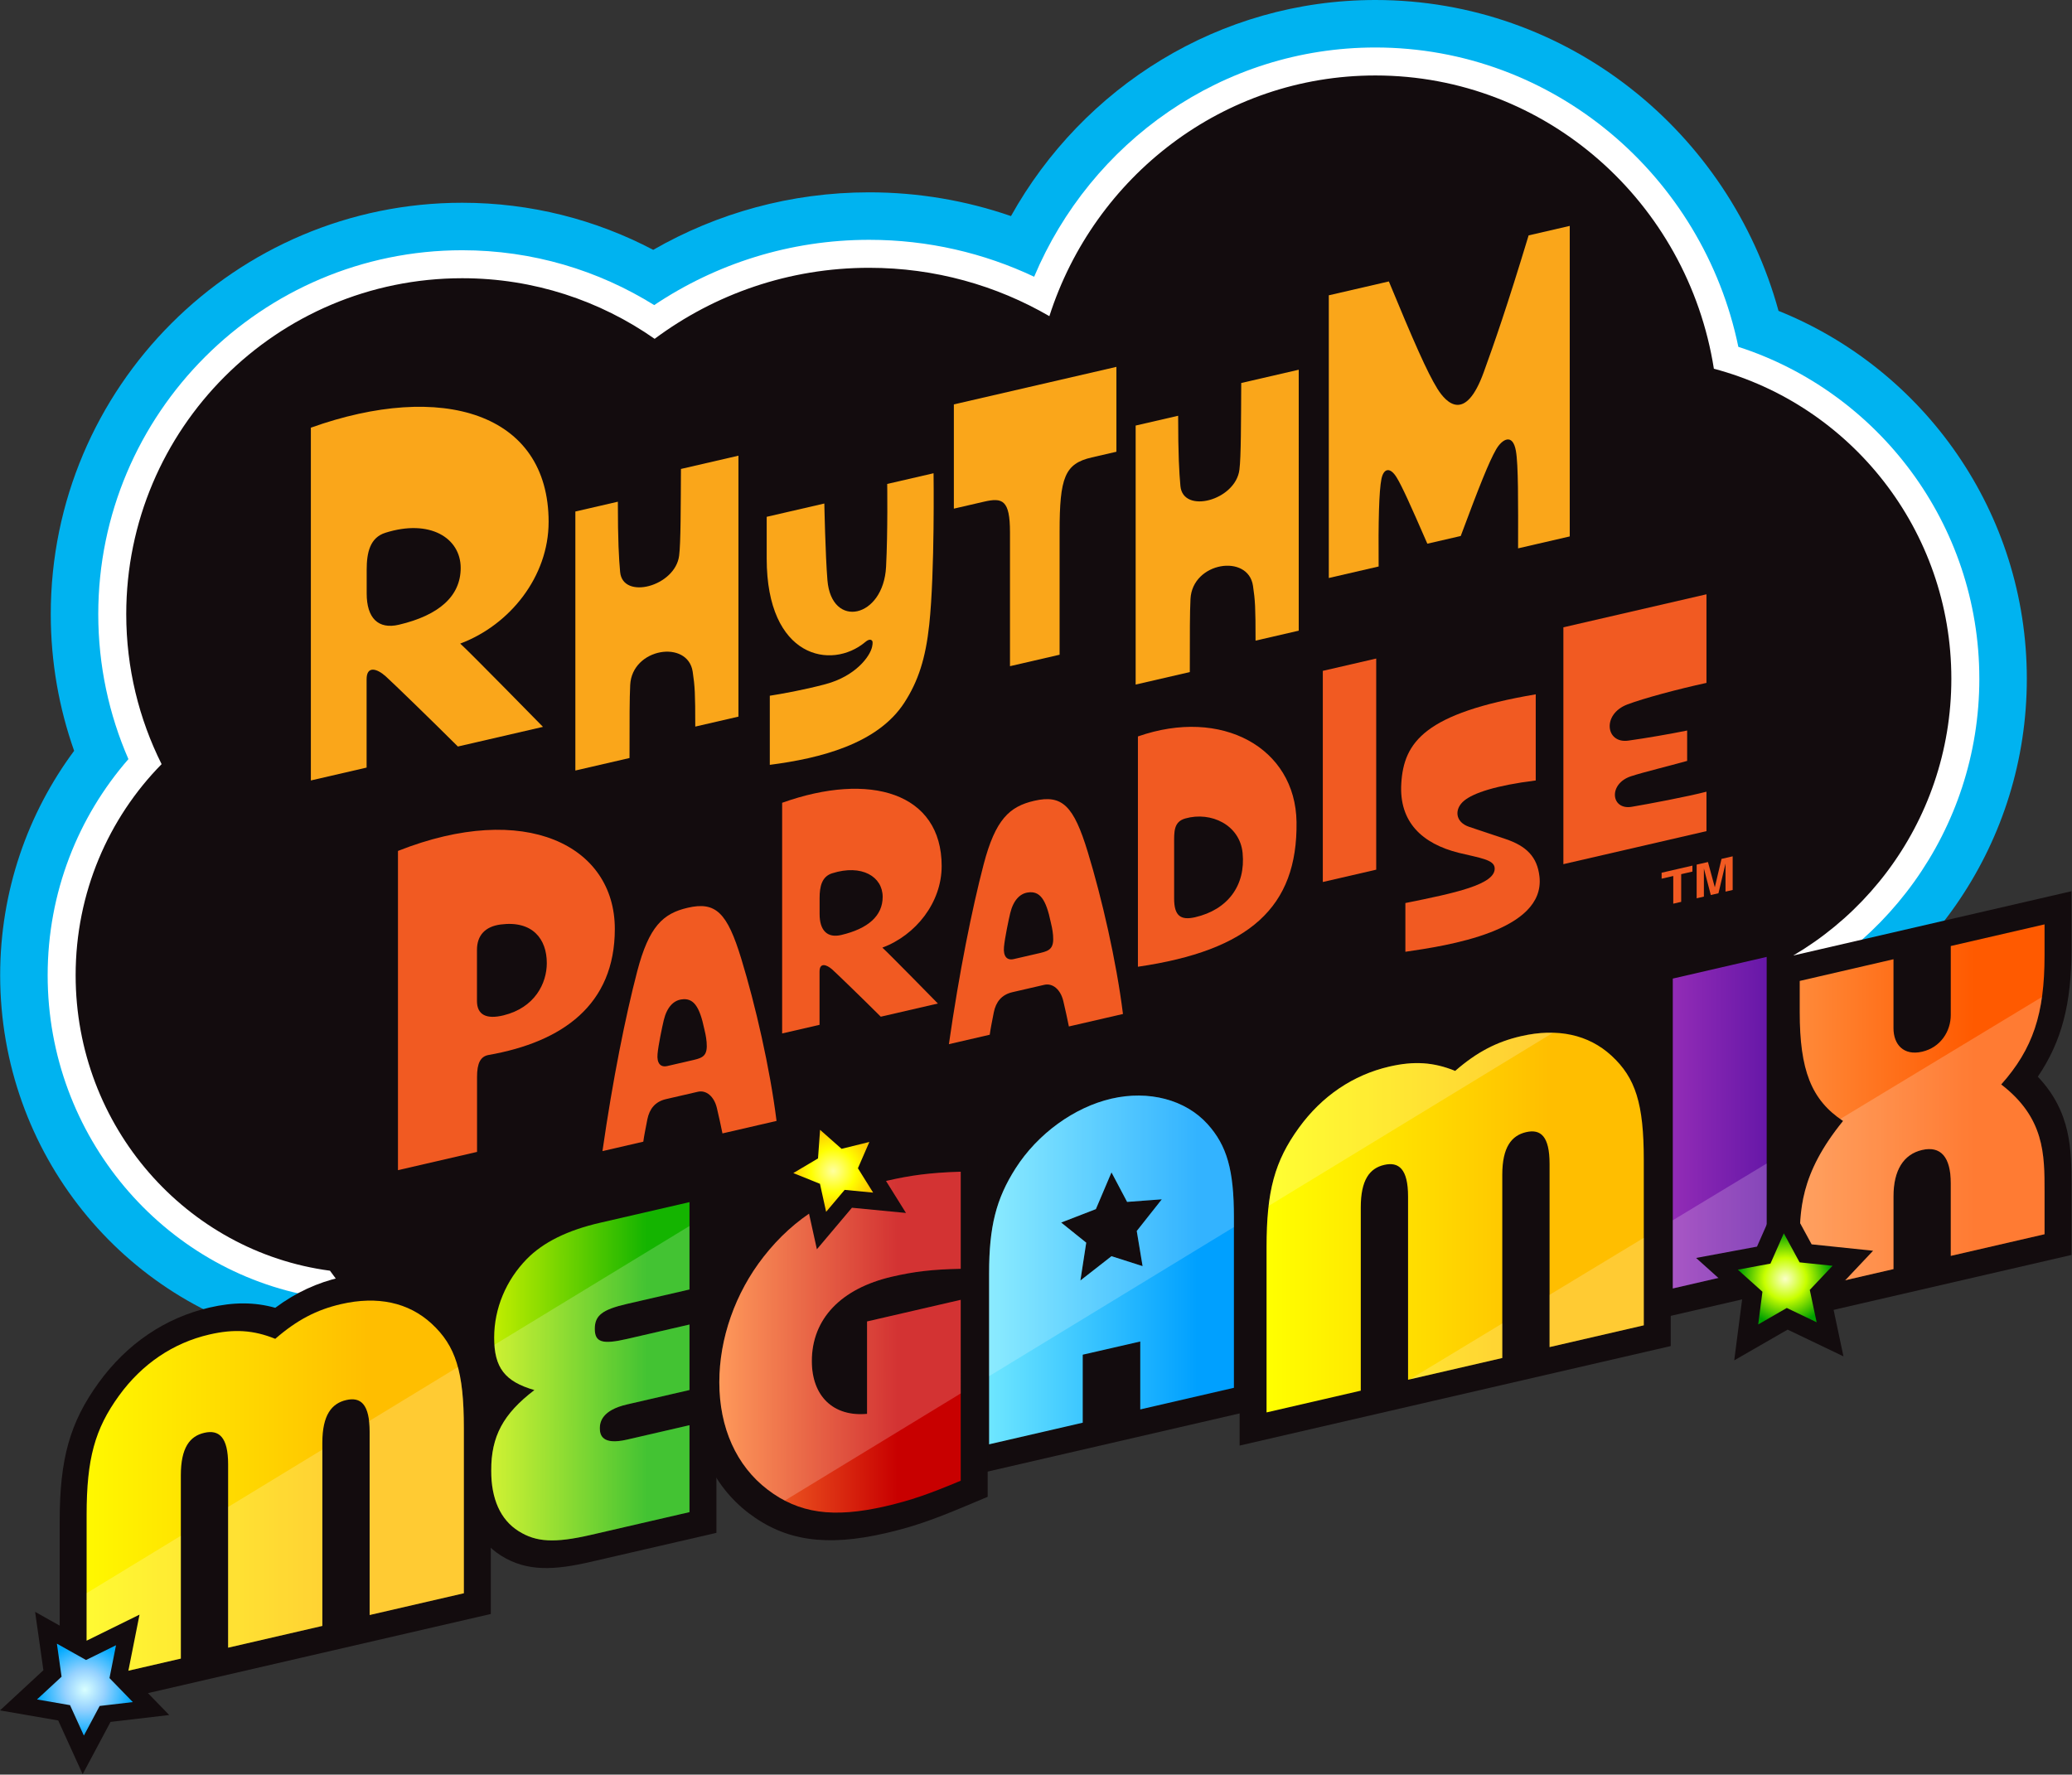 <?xml version="1.0" encoding="UTF-8" standalone="no"?>
<!-- Generator: Adobe Illustrator 25.0.0, SVG Export Plug-In . SVG Version: 6.00 Build 0)  -->

<svg
   version="1.1"
   id="Layer_1"
   x="0px"
   y="0px"
   viewBox="0 0 666.667 571.084"
   xml:space="preserve"
   sodipodi:docname="Rhythm Paradise Megamix Logo but with 2006 Colors.svg"
   width="666.667"
   height="571.084"
   inkscape:version="1.2.2 (b0a8486541, 2022-12-01)"
   xmlns:inkscape="http://www.inkscape.org/namespaces/inkscape"
   xmlns:sodipodi="http://sodipodi.sourceforge.net/DTD/sodipodi-0.dtd"
   xmlns:xlink="http://www.w3.org/1999/xlink"
   xmlns="http://www.w3.org/2000/svg"
   xmlns:svg="http://www.w3.org/2000/svg"><rect x="0" y="0" width="666.667" height="571.084" fill="#333333" stroke="none"/><defs
   id="defs159238" /><sodipodi:namedview
   id="namedview159236"
   pagecolor="#505050"
   bordercolor="#eeeeee"
   borderopacity="1"
   inkscape:showpageshadow="0"
   inkscape:pageopacity="0"
   inkscape:pagecheckerboard="0"
   inkscape:deskcolor="#505050"
   showgrid="false"
   inkscape:zoom="2.8297044"
   inkscape:cx="250.02612"
   inkscape:cy="214.15664"
   inkscape:window-width="2560"
   inkscape:window-height="1414"
   inkscape:window-x="0"
   inkscape:window-y="0"
   inkscape:window-maximized="1"
   inkscape:current-layer="Layer_1" />
<style
   type="text/css"
   id="style159020">
	.st0{fill:#00B3F0;}
	.st1{fill:#FFFFFF;}
	.st2{fill:#130C0E;}
	.st3{fill:url(#SVGID_1_);}
	.st4{opacity:0.2;}
	.st5{clip-path:url(#SVGID_3_);}
	.st6{fill:url(#SVGID_4_);}
	.st7{clip-path:url(#SVGID_6_);}
	.st8{fill:url(#SVGID_7_);}
	.st9{clip-path:url(#SVGID_9_);}
	.st10{fill:url(#SVGID_10_);}
	.st11{clip-path:url(#SVGID_12_);}
	.st12{fill:url(#SVGID_13_);}
	.st13{clip-path:url(#SVGID_15_);}
	.st14{fill:url(#SVGID_16_);}
	.st15{clip-path:url(#SVGID_18_);}
	.st16{fill:url(#SVGID_19_);}
	.st17{clip-path:url(#SVGID_21_);}
	.st18{fill:url(#SVGID_22_);}
	.st19{fill:url(#SVGID_23_);}
	.st20{fill:url(#SVGID_24_);}
	.st21{fill:#F15A22;}
	.st22{fill:#FAA61A;}
</style>
<g
   id="Cloud_00000114768624113608430360000003944469187294408854_"
   transform="matrix(1.333,0,0,1.333,0,5.3333336e-5)">
	<path
   id="Light_Blue_00000037655821738680947440000003491307703928593553_"
   class="st0"
   d="m 489.222,163.849 c 0,-40.209 -24.848,-74.696 -59.934,-88.802 C 417.442,31.818 378.306,-4e-5 331.978,-4e-5 c -37.679,0 -70.6,21.049 -87.954,52.164 -10.732,-3.711 -22.245,-5.733 -34.223,-5.733 -18.96,0 -36.762,5.054 -52.133,13.884 -13.785,-7.254 -29.468,-11.368 -46.097,-11.368 -54.764,0 -99.318,44.554 -99.318,99.318 0,11.561 1.992,22.663 5.64,32.991 C 6.69,196.35 0.038,215.115 0.038,235.429 c 0,43.041 29.848,79.13 69.628,88.057 18.044,21.137 46.142,34.75 77.649,34.75 21.313,0 41.066,-6.231 57.203,-16.804 12.125,5.121 25.571,7.974 39.718,7.974 23.757,0 45.537,-8.048 62.396,-21.374 7.135,1.509 14.528,2.308 22.105,2.308 49.155,0 90.647,-33.408 102.982,-78.708 33.797,-14.697 57.503,-48.511 57.503,-87.784 z" />
	<path
   id="White_00000052803058043877680690000001581581863743186322_"
   class="st1"
   d="m 477.758,163.849 c 0,-37.435 -24.464,-69.226 -58.168,-80.117 -8.52,-41.221 -44.565,-72.268 -87.612,-72.268 -36.921,0 -68.69,22.837 -82.362,55.344 -12.088,-5.712 -25.584,-8.913 -39.815,-8.913 -19.185,0 -37.036,5.811 -51.896,15.76 C 144.445,65.266 128.566,60.411 111.572,60.411 c -48.443,0 -87.854,39.411 -87.854,87.854 0,12.432 2.601,24.266 7.279,34.995 -12.116,13.9 -19.494,32.17 -19.494,52.169 0,38.92 27.903,71.313 64.413,77.596 15.747,20.385 41.878,33.747 71.4,33.747 21.32,0 40.871,-6.972 56.022,-18.521 12.151,6.173 26.089,9.691 40.899,9.691 23.1,0 44.071,-8.559 59.448,-22.415 7.987,2.179 16.385,3.35 25.053,3.35 45.831,0 84.203,-32.536 93.239,-75.723 32.467,-11.594 55.783,-42.758 55.783,-79.305 z" />
	<path
   id="Black_00000080929325797463199730000003803036481634641570_"
   class="st2"
   d="m 471.003,163.849 c 0,-35.904 -24.329,-66.089 -57.319,-74.831 -6.327,-40.133 -40.492,-70.798 -81.706,-70.798 -36.744,0 -67.877,24.379 -78.686,58.106 -12.788,-7.423 -27.643,-11.675 -43.491,-11.675 -19.41,0 -37.331,6.376 -51.788,17.147 -13.157,-9.21 -29.162,-14.631 -46.441,-14.631 -44.79,0 -81.099,36.309 -81.099,81.099 0,13.016 3.084,25.307 8.534,36.208 -12.816,13.028 -20.749,31.047 -20.749,50.957 0,36.563 26.754,66.735 61.388,71.333 14.264,19.99 39.23,33.254 67.669,33.254 21.437,0 40.896,-7.545 55.295,-19.815 12.071,6.952 26.333,10.984 41.625,10.984 22.801,0 43.323,-8.942 57.674,-23.21 8.463,2.689 17.475,4.145 26.828,4.145 43.98,0 80.462,-32.084 87.331,-74.121 31.77,-9.537 54.935,-39.118 54.935,-74.15 z" />
</g>
<g
   id="Megamix_00000075130730769802197730000018333170690423745675_"
   transform="matrix(1.333,0,0,1.333,0,5.3333336e-5)">
	<g
   id="X_00000094595919581924973820000004253708572781299135_">
		<path
   class="st2"
   d="m 500,215.153 -72.098,16.66 v 87.793 L 500,302.96 v -16.835 c 0,-8.344 -9.8e-4,-17.657 -8.131,-26.198 C 497.651,251.445 500,242.24 500,229.185 Z"
   id="path159026" />
		
			<linearGradient
   id="SVGID_1_"
   gradientUnits="userSpaceOnUse"
   x1="444.595"
   y1="4618.628"
   x2="503.708"
   y2="4618.44"
   gradientTransform="matrix(1,0.003,-0.004,1,5.965,-4352.666)">
			<stop
   offset="0"
   style="stop-color:#FF8C3C"
   id="stop159028" />
			<stop
   offset="0.75"
   style="stop-color:#FF5A00"
   id="stop159030" />
		</linearGradient>
		<path
   class="st3"
   d="m 434.404,311.602 -3e-5,-10.329 c -0.028,-8.97 -0.015,-17.764 10.461,-30.658 -7.673,-5.076 -10.461,-12.264 -10.461,-26.286 v -7.518 l 22.633,-5.237 3e-5,16.659 c 0,3.874 2.411,6.701 6.913,5.662 4.502,-1.039 6.913,-4.979 6.913,-8.854 l 0.003,-16.66 22.633,-5.225 v 7.53 c 0,14.021 -2.788,22.497 -10.461,31.116 10.462,8.046 10.461,16.851 10.461,25.828 v 10.329 l -22.633,5.225 3e-5,-17.576 c 0,-6.268 -2.413,-9.035 -6.915,-7.995 -4.502,1.039 -6.913,4.92 -6.913,11.188 l 3e-5,17.576 z"
   id="path159033"
   style="fill:url(#SVGID_1_)" />
		<g
   class="st4"
   id="g159045">
			<defs
   id="defs159036">
				<path
   id="SVGID_2_"
   class="st4"
   d="m 434.404,311.602 -3e-5,-10.329 c -0.028,-8.97 -0.015,-17.764 10.461,-30.658 -7.673,-5.076 -10.461,-12.264 -10.461,-26.286 v -7.518 l 22.633,-5.237 3e-5,16.659 c 0,3.874 2.411,6.701 6.913,5.662 4.502,-1.039 6.913,-4.979 6.913,-8.854 l 0.003,-16.66 22.633,-5.225 v 7.53 c 0,14.021 -2.788,22.497 -10.461,31.116 10.462,8.046 10.461,16.851 10.461,25.828 v 10.329 l -22.633,5.225 3e-5,-17.576 c 0,-6.268 -2.413,-9.035 -6.915,-7.995 -4.502,1.039 -6.913,4.92 -6.913,11.188 l 3e-5,17.576 z" />
			</defs>
			<clipPath
   id="SVGID_3_">
				<use
   xlink:href="#SVGID_2_"
   style="overflow:visible"
   id="use159038" />
			</clipPath>
			<g
   class="st5"
   clip-path="url(#SVGID_3_)"
   id="g159043">
				<polygon
   class="st1"
   points="578.29,261.359 78.898,563.474 50.055,508.583 549.474,206.441 "
   id="polygon159041" />
			</g>
		</g>
	</g>
	<g
   id="I_00000015344619319723039470000014752042093031125165_">
		<polygon
   class="st2"
   points="432.929,223.006 397.265,231.24 397.265,319.051 432.929,310.817 "
   id="polygon159048" />
		
			<linearGradient
   id="SVGID_4_"
   gradientUnits="userSpaceOnUse"
   x1="1411.5"
   y1="4222.555"
   x2="1450.673"
   y2="4213.83"
   gradientTransform="matrix(0.952,0.003,-0.21,1.049,-65.635,-4159.496)">
			<stop
   offset="0"
   style="stop-color:#AA37BE"
   id="stop159050" />
			<stop
   offset="1"
   style="stop-color:#5F14A5"
   id="stop159052" />
		</linearGradient>
		<path
   class="st6"
   d="m 403.767,236.241 22.661,-5.232 v 74.808 l -22.661,5.232 z"
   id="path159055"
   style="fill:url(#SVGID_4_)" />
		<g
   class="st4"
   id="g159067">
			<defs
   id="defs159058">
				<path
   id="SVGID_5_"
   class="st4"
   d="m 403.767,236.241 22.661,-5.232 v 74.808 l -22.661,5.232 z" />
			</defs>
			<clipPath
   id="SVGID_6_">
				<use
   xlink:href="#SVGID_5_"
   style="overflow:visible"
   id="use159060" />
			</clipPath>
			<g
   class="st7"
   clip-path="url(#SVGID_6_)"
   id="g159065">
				<polygon
   class="st1"
   points="578.29,261.359 78.898,563.474 50.055,508.583 549.474,206.441 "
   id="polygon159063" />
			</g>
		</g>
	</g>
	<g
   id="M_00000059286847030812955930000007206450352868679103_">
		<path
   class="st2"
   d="m 393.864,249.443 c -6.809,-6.257 -16.056,-8.261 -26.738,-5.795 -5.833,1.347 -10.869,3.675 -15.885,7.392 -5.015,-1.401 -10.052,-1.404 -15.884,-0.058 -10.683,2.466 -19.928,8.74 -26.739,18.141 -6.945,9.589 -9.407,18.339 -9.407,33.438 v 46.418 L 403.271,324.955 V 278.538 c -1e-5,-15.1 -2.462,-22.713 -9.408,-29.094 z"
   id="path159070" />
		
			<linearGradient
   id="SVGID_7_"
   gradientUnits="userSpaceOnUse"
   x1="305.717"
   y1="313.844"
   x2="396.915"
   y2="313.844"
   gradientTransform="matrix(1,-0.231,0,1,0,59.383)">
			<stop
   offset="0"
   style="stop-color:#FFFF00"
   id="stop159072" />
			<stop
   offset="0.75"
   style="stop-color:#FFBE00"
   id="stop159074" />
		</linearGradient>
		<path
   class="st8"
   d="m 388.958,254.842 c -5.556,-5.105 -13.053,-6.719 -21.833,-4.693 -5.896,1.361 -10.64,3.826 -15.885,8.382 -5.244,-2.134 -9.961,-2.415 -15.885,-1.047 -8.754,2.021 -16.277,7.104 -21.833,14.773 -5.843,8.067 -7.811,15.257 -7.811,28.803 v 39.916 l 22.743,-5.251 v -44.238 c 0,-6.667 2.149,-9.456 5.658,-10.266 3.51,-0.81 5.755,0.965 5.755,7.631 v 44.238 l 22.743,-5.251 v -44.238 c 0,-6.667 2.245,-9.478 5.755,-10.288 3.51,-0.81 5.658,0.987 5.658,7.653 v 44.238 l 22.743,-5.251 v -39.916 c -10e-6,-13.547 -1.968,-19.828 -7.811,-25.197 z"
   id="path159077"
   style="fill:url(#SVGID_7_)" />
		<g
   class="st4"
   id="g159091">
			<defs
   id="defs159080">
				<path
   id="SVGID_8_"
   class="st4"
   d="m 388.958,254.842 c -5.556,-5.105 -13.053,-6.719 -21.833,-4.693 -5.896,1.361 -10.64,3.826 -15.885,8.382 -5.244,-2.134 -9.961,-2.415 -15.885,-1.047 -8.754,2.021 -16.277,7.104 -21.833,14.773 -5.843,8.067 -7.811,15.257 -7.811,28.803 v 39.916 l 22.743,-5.251 v -44.238 c 0,-6.667 2.149,-9.456 5.658,-10.266 3.51,-0.81 5.755,0.965 5.755,7.631 v 44.238 l 22.743,-5.251 v -44.238 c 0,-6.667 2.245,-9.478 5.755,-10.288 3.51,-0.81 5.658,0.987 5.658,7.653 v 44.238 l 22.743,-5.251 v -39.916 c -10e-6,-13.547 -1.968,-19.828 -7.811,-25.197 z" />
			</defs>
			<clipPath
   id="SVGID_9_">
				<use
   xlink:href="#SVGID_8_"
   style="overflow:visible"
   id="use159082" />
			</clipPath>
			<g
   class="st9"
   clip-path="url(#SVGID_9_)"
   id="g159089">
				<polygon
   class="st1"
   points="494.066,176.706 -4.784,480.556 -34.869,418.579 463.98,114.729 "
   id="polygon159085" />
				<polygon
   class="st1"
   points="578.29,261.359 78.898,563.474 50.055,508.583 549.474,206.441 "
   id="polygon159087" />
			</g>
		</g>
	</g>
	<g
   id="A_00000101073405062590794400000004878909772744677024_">
		<path
   class="st2"
   d="m 296.687,266.286 c -6.499,-7.207 -17.382,-10.104 -28.401,-7.56 -11.006,2.541 -21.881,10.46 -28.381,20.668 -5.589,8.776 -7.668,16.786 -7.668,29.555 v 47.728 l 72.098,-16.645 v -47.728 c 1e-5,-12.785 -2.073,-19.837 -7.648,-26.018 z"
   id="path159094" />
		
			<linearGradient
   id="SVGID_10_"
   gradientUnits="userSpaceOnUse"
   x1="238.738"
   y1="306.096"
   x2="297.832"
   y2="306.096"
   gradientTransform="matrix(1,-0.231,0,1,0,59.383)">
			<stop
   offset="0"
   style="stop-color:#6EE6FF"
   id="stop159096" />
			<stop
   offset="0.85"
   style="stop-color:#00A0FF"
   id="stop159098" />
		</linearGradient>
		<path
   class="st10"
   d="m 291.476,271.377 c -5.346,-5.928 -14.22,-8.221 -23.191,-6.15 -8.97,2.071 -17.831,8.468 -23.171,16.854 -4.681,7.35 -6.376,14.021 -6.376,25.368 v 41.226 l 22.606,-5.219 v -16.417 l 13.883,-3.185 v 16.397 l 22.606,-5.219 v -41.226 c 2e-5,-11.346 -1.684,-17.247 -6.356,-22.428 z m -15.685,34.282 -7.506,-2.4 -7.506,5.866 1.407,-9.131 -6.046,-4.856 8.375,-3.243 3.769,-8.867 3.769,7.126 8.375,-0.624 -6.046,7.648 z"
   id="path159101"
   style="fill:url(#SVGID_10_)" />
		<g
   class="st4"
   id="g159113">
			<defs
   id="defs159104">
				<path
   id="SVGID_11_"
   class="st4"
   d="m 291.476,271.377 c -5.346,-5.928 -14.22,-8.221 -23.191,-6.15 -8.97,2.071 -17.831,8.468 -23.171,16.854 -4.681,7.35 -6.376,14.021 -6.376,25.368 v 41.226 l 22.606,-5.219 v -16.417 l 13.883,-3.185 v 16.397 l 22.606,-5.219 v -41.226 c 2e-5,-11.346 -1.684,-17.247 -6.356,-22.428 z m -15.685,34.282 -7.506,-2.4 -7.506,5.866 1.407,-9.131 -6.046,-4.856 8.375,-3.243 3.769,-8.867 3.769,7.126 8.375,-0.624 -6.046,7.648 z" />
			</defs>
			<clipPath
   id="SVGID_12_">
				<use
   xlink:href="#SVGID_11_"
   style="overflow:visible"
   id="use159106" />
			</clipPath>
			<g
   class="st11"
   clip-path="url(#SVGID_12_)"
   id="g159111">
				<polygon
   class="st1"
   points="494.066,176.706 -4.784,480.556 -34.869,418.579 463.98,114.729 "
   id="polygon159109" />
			</g>
		</g>
	</g>
	<g
   id="G_00000026163856180819754160000000282307281469869728_">
		<path
   class="st2"
   d="m 233.172,276.196 c -7.464,0.227 -12.628,0.862 -19.054,2.346 -14.574,3.365 -25.874,10.396 -34.544,21.495 -7.912,10.129 -12.449,22.942 -12.449,35.154 0,12.724 4.818,23.407 13.567,30.082 8.807,6.72 18.696,8.171 33.068,4.854 6.285,-1.451 10.985,-3.043 19.342,-6.553 l 5.294,-2.223 v -85.313 z"
   id="path159116" />
		
			<linearGradient
   id="SVGID_13_"
   gradientUnits="userSpaceOnUse"
   x1="1194.137"
   y1="4277.828"
   x2="1252.538"
   y2="4264.82"
   gradientTransform="matrix(0.952,0.003,-0.21,1.049,-65.635,-4159.496)">
			<stop
   offset="0"
   style="stop-color:#FF8232"
   id="stop159118" />
			<stop
   offset="0.75"
   style="stop-color:#C80000"
   id="stop159120" />
		</linearGradient>
		<path
   class="st12"
   d="m 231.893,357.464 c -7.563,3.177 -12.052,4.757 -18.134,6.161 -12.705,2.933 -20.948,1.73 -28.485,-4.021 -7.506,-5.728 -11.648,-14.899 -11.648,-25.914 0,-10.544 3.815,-21.499 10.654,-30.254 7.458,-9.548 16.943,-15.415 29.837,-18.392 5.657,-1.306 10.406,-1.954 17.775,-2.178 v 23.44 c -6.928,0.14 -11.251,0.669 -16.561,1.895 -12.365,2.855 -19.376,10.221 -19.376,20.376 0,8.535 5.244,13.495 13.331,12.748 v -22.308 l 22.605,-5.219 z"
   id="path159123"
   style="fill:url(#SVGID_13_)" />
		<g
   class="st4"
   id="g159135">
			<defs
   id="defs159126">
				<path
   id="SVGID_14_"
   class="st4"
   d="m 231.893,357.464 c -7.563,3.177 -12.052,4.757 -18.134,6.161 -12.705,2.933 -20.948,1.73 -28.485,-4.021 -7.506,-5.728 -11.648,-14.899 -11.648,-25.914 0,-10.544 3.815,-21.499 10.654,-30.254 7.458,-9.548 16.943,-15.415 29.837,-18.392 5.657,-1.306 10.406,-1.954 17.775,-2.178 v 23.44 c -6.928,0.14 -11.251,0.669 -16.561,1.895 -12.365,2.855 -19.376,10.221 -19.376,20.376 0,8.535 5.244,13.495 13.331,12.748 v -22.308 l 22.605,-5.219 z" />
			</defs>
			<clipPath
   id="SVGID_15_">
				<use
   xlink:href="#SVGID_14_"
   style="overflow:visible"
   id="use159128" />
			</clipPath>
			<g
   class="st13"
   clip-path="url(#SVGID_15_)"
   id="g159133">
				<polygon
   class="st1"
   points="494.066,176.706 -4.784,480.556 -34.869,418.579 463.98,114.729 "
   id="polygon159131" />
			</g>
		</g>
	</g>
	<g
   id="E_00000099631791829120606860000007234698202397282727_">
		<path
   class="st2"
   d="m 144.967,288.661 c -9.516,2.146 -16.657,5.806 -21.858,11.124 -6.566,6.715 -10.332,15.692 -10.332,24.631 0,6.252 1.651,10.665 5.319,13.728 -4.127,5.339 -6.036,11.27 -6.036,18.373 0,8.804 3.075,15.386 8.892,19.037 6.299,3.953 12.976,3.497 21.706,1.482 l 30.267,-6.988 v -87.841 z"
   id="path159138" />
		
			<linearGradient
   id="SVGID_16_"
   gradientUnits="userSpaceOnUse"
   x1="1137.375"
   y1="4282.802"
   x2="1185.394"
   y2="4272.106"
   gradientTransform="matrix(0.952,0.003,-0.21,1.049,-65.635,-4159.496)">
			<stop
   offset="0"
   style="stop-color:#C8F000"
   id="stop159140" />
			<stop
   offset="0.8"
   style="stop-color:#14B400"
   id="stop159142" />
		</linearGradient>
		<path
   class="st14"
   d="m 142.658,370.534 c -8.86,2.045 -13.257,1.753 -17.472,-0.892 -4.399,-2.761 -6.624,-7.781 -6.624,-14.627 0,-8.28 2.871,-13.664 10.433,-19.435 -7.149,-2.068 -9.716,-5.407 -9.716,-12.666 0,-7.066 2.885,-13.87 7.866,-18.965 3.931,-4.02 9.798,-6.959 17.803,-8.783 l 21.474,-4.958 v 21.087 l -15.07,3.479 c -5.962,1.376 -7.784,2.772 -7.784,6.029 0,3.257 1.822,3.811 7.784,2.435 l 15.07,-3.479 -2e-5,15.809 -15.07,3.479 c -5.962,1.376 -6.569,4.173 -6.569,5.746 0,1.684 0.607,4.125 6.569,2.748 l 15.07,-3.479 v 20.983 z"
   id="path159145"
   style="fill:url(#SVGID_16_)" />
		<g
   class="st4"
   id="g159157">
			<defs
   id="defs159148">
				<path
   id="SVGID_17_"
   class="st4"
   d="m 142.658,370.534 c -8.86,2.045 -13.257,1.753 -17.472,-0.892 -4.399,-2.761 -6.624,-7.781 -6.624,-14.627 0,-8.28 2.871,-13.664 10.433,-19.435 -7.149,-2.068 -9.716,-5.407 -9.716,-12.666 0,-7.066 2.885,-13.87 7.866,-18.965 3.931,-4.02 9.798,-6.959 17.803,-8.783 l 21.474,-4.958 v 21.087 l -15.07,3.479 c -5.962,1.376 -7.784,2.772 -7.784,6.029 0,3.257 1.822,3.811 7.784,2.435 l 15.07,-3.479 -2e-5,15.809 -15.07,3.479 c -5.962,1.376 -6.569,4.173 -6.569,5.746 0,1.684 0.607,4.125 6.569,2.748 l 15.07,-3.479 v 20.983 z" />
			</defs>
			<clipPath
   id="SVGID_18_">
				<use
   xlink:href="#SVGID_17_"
   style="overflow:visible"
   id="use159150" />
			</clipPath>
			<g
   class="st15"
   clip-path="url(#SVGID_18_)"
   id="g159155">
				<polygon
   class="st1"
   points="494.066,176.706 -4.784,480.556 -34.869,418.579 463.98,114.729 "
   id="polygon159153" />
			</g>
		</g>
	</g>
	<g
   id="M_00000047021299359639959340000005369444231042954939_">
		<path
   class="st2"
   d="m 109.059,314.123 c -6.81,-6.257 -16.056,-8.261 -26.738,-5.795 -5.834,1.347 -10.87,3.675 -15.884,7.392 -5.015,-1.402 -10.052,-1.404 -15.885,-0.057 -10.683,2.466 -19.928,8.74 -26.738,18.141 -6.946,9.588 -9.407,18.338 -9.407,33.438 v 46.417 l 104.06,-24.024 v -46.417 c -10e-6,-15.1 -2.462,-22.713 -9.407,-29.094 z"
   id="path159160" />
		
			<linearGradient
   id="SVGID_19_"
   gradientUnits="userSpaceOnUse"
   x1="12.604"
   y1="312.771"
   x2="114.192"
   y2="312.771"
   gradientTransform="matrix(1,-0.231,0,1,0,59.383)">
			<stop
   offset="0"
   style="stop-color:#FFFF00"
   id="stop159162" />
			<stop
   offset="0.75"
   style="stop-color:#FFBE00"
   id="stop159164" />
		</linearGradient>
		<path
   class="st16"
   d="m 104.154,319.522 c -5.556,-5.105 -13.053,-6.719 -21.833,-4.693 -5.896,1.361 -10.64,3.826 -15.885,8.382 -5.244,-2.134 -9.961,-2.415 -15.885,-1.047 -8.754,2.021 -16.277,7.104 -21.833,14.774 -5.843,8.067 -7.811,15.256 -7.811,28.803 v 39.916 l 22.743,-5.251 v -44.238 c 0,-6.667 2.149,-9.456 5.658,-10.266 3.51,-0.81 5.755,0.964 5.755,7.631 v 44.238 l 22.743,-5.251 V 348.281 c 0,-6.667 2.245,-9.478 5.755,-10.288 3.51,-0.81 5.658,0.987 5.658,7.653 v 44.238 l 22.743,-5.251 v -39.916 c 0,-13.547 -1.968,-19.828 -7.811,-25.197 z"
   id="path159167"
   style="fill:url(#SVGID_19_)" />
		<g
   class="st4"
   id="g159179">
			<defs
   id="defs159170">
				<path
   id="SVGID_20_"
   class="st4"
   d="m 104.154,319.522 c -5.556,-5.105 -13.053,-6.719 -21.833,-4.693 -5.896,1.361 -10.64,3.826 -15.885,8.382 -5.244,-2.134 -9.961,-2.415 -15.885,-1.047 -8.754,2.021 -16.277,7.104 -21.833,14.774 -5.843,8.067 -7.811,15.256 -7.811,28.803 v 39.916 l 22.743,-5.251 v -44.238 c 0,-6.667 2.149,-9.456 5.658,-10.266 3.51,-0.81 5.755,0.964 5.755,7.631 v 44.238 l 22.743,-5.251 V 348.281 c 0,-6.667 2.245,-9.478 5.755,-10.288 3.51,-0.81 5.658,0.987 5.658,7.653 v 44.238 l 22.743,-5.251 v -39.916 c 0,-13.547 -1.968,-19.828 -7.811,-25.197 z" />
			</defs>
			<clipPath
   id="SVGID_21_">
				<use
   xlink:href="#SVGID_20_"
   style="overflow:visible"
   id="use159172" />
			</clipPath>
			<g
   class="st17"
   clip-path="url(#SVGID_21_)"
   id="g159177">
				<polygon
   class="st1"
   points="494.066,176.706 -4.784,480.556 -34.869,418.579 463.98,114.729 "
   id="polygon159175" />
			</g>
		</g>
	</g>
	<g
   id="_x2605__00000054258617414068435600000016198309596798531233_">
		<polygon
   class="st2"
   points="424.093,300.95 409.393,303.684 420.507,313.66 418.597,328.408 431.483,320.985 444.962,327.441 441.862,312.812 452.111,301.945 437.279,300.399 430.136,287.256 "
   id="polygon159182" />
		
			<radialGradient
   id="SVGID_22_"
   cx="439.452"
   cy="309.971"
   r="11.574"
   gradientTransform="matrix(0.969,0,0,0.969,5.08,8.383)"
   gradientUnits="userSpaceOnUse">
			<stop
   offset="0"
   style="stop-color:#FAFFC8"
   id="stop159184" />
			<stop
   offset="0.45"
   style="stop-color:#C8FF00"
   id="stop159186" />
			<stop
   offset="1"
   style="stop-color:#00A000"
   id="stop159188" />
		</radialGradient>
		<polygon
   class="st18"
   points="427.338,305.052 419.472,306.515 425.406,311.842 424.385,319.736 431.285,315.761 438.489,319.211 436.833,311.4 442.326,305.576 434.376,304.748 430.567,297.738 "
   id="polygon159191"
   style="fill:url(#SVGID_22_)" />
	</g>
	<g
   id="_x2605__00000160885025381714243320000014437629920202125446_">
		<polygon
   class="st2"
   points="194.427,264.148 193.486,277.209 182.203,283.896 194.354,288.799 197.175,301.592 205.636,291.564 218.679,292.821 211.728,281.687 216.95,269.679 204.242,272.817 "
   id="polygon159194" />
		
			<radialGradient
   id="SVGID_23_"
   cx="202.314"
   cy="283.076"
   r="10.079"
   gradientTransform="matrix(0.969,0,0,0.969,5.08,8.383)"
   gradientUnits="userSpaceOnUse">
			<stop
   offset="0"
   style="stop-color:#FFFFA0"
   id="stop159196" />
			<stop
   offset="0.55"
   style="stop-color:#FFFF00"
   id="stop159198" />
			<stop
   offset="1"
   style="stop-color:#FFC800"
   id="stop159200" />
		</radialGradient>
		<polygon
   class="st19"
   points="197.943,272.758 197.446,279.659 191.484,283.192 197.916,285.786 199.406,292.549 203.877,287.249 210.75,287.912 207.079,282.033 209.839,275.684 203.132,277.34 "
   id="polygon159203"
   style="fill:url(#SVGID_23_)" />
	</g>
	<g
   id="_x2605__00000063597221033573741370000005453273305692084410_">
		<polygon
   class="st2"
   points="8.475,389.12 10.475,403.216 0,412.911 14.053,415.342 19.953,428.313 26.68,415.689 40.846,414.027 30.897,403.786 33.676,389.792 20.895,396.086 "
   id="polygon159206" />
		
			<radialGradient
   id="SVGID_24_"
   cx="15.908"
   cy="412.303"
   r="11.696"
   gradientTransform="matrix(0.969,0,0,0.969,5.08,8.383)"
   gradientUnits="userSpaceOnUse">
			<stop
   offset="0"
   style="stop-color:#D9FFFF"
   id="stop159208" />
			<stop
   offset="0.42"
   style="stop-color:#96D2FF"
   id="stop159210" />
			<stop
   offset="1"
   style="stop-color:#00AAFF"
   id="stop159212" />
		</radialGradient>
		<polygon
   class="st20"
   points="13.732,396.799 14.863,404.776 8.929,410.268 16.906,411.649 20.245,418.99 24.055,411.842 32.059,410.903 26.428,405.107 28.001,397.185 20.77,400.746 "
   id="polygon159215"
   style="fill:url(#SVGID_24_)" />
	</g>
</g>
<g
   id="Rhythm_Paradise_x2122__1_"
   transform="matrix(1.333,0,0,1.333,0,5.3333336e-5)">
	<path
   id="_x2122__2_"
   class="st21"
   d="m 403.881,218.161 v -6.684 l -2.81,0.649 v -1.441 l 7.433,-1.716 v 1.441 l -2.709,0.625 v 6.684 z m 12.613,-2.912 v -6.787 l -1.706,7.181 -1.848,0.427 -1.666,-6.403 v 6.787 l -1.747,0.403 v -8.125 l 2.729,-0.63 1.646,6.065 0.02,-0.005 1.605,-6.815 2.694,-0.622 v 8.125 z" />
	<path
   id="E_1_"
   class="st21"
   d="m 392.826,170.053 c 3.931,-1.481 12.158,-3.693 19.069,-5.192 v -21.393 l -34.537,7.973 v 57.178 l 34.537,-7.973 v -9.525 c -4.534,1.188 -13.932,2.956 -18.045,3.651 -5.009,0.841 -5.723,-5.54 -0.183,-7.368 3.181,-1.042 9.013,-2.432 13.566,-3.711 v -7.335 c -4.15,0.841 -9.763,1.813 -14.188,2.435 -5.485,0.786 -6.436,-6.399 -0.219,-8.739 z" />
	<path
   id="S_2_"
   class="st21"
   d="m 360.764,209.452 c -0.202,-1.9 -3.489,-2.33 -8.607,-3.557 -8.949,-2.223 -14.489,-7.495 -13.923,-16.757 0.602,-9.997 5.664,-16.97 32.451,-21.519 v 20.797 c -9.666,1.209 -15.003,3.017 -17.266,4.869 -2.414,1.959 -2.273,5.167 1.211,6.331 1.514,0.506 5.989,2 8.694,2.907 5.19,1.73 7.73,4.383 8.259,9.078 1.495,13.246 -22.479,16.72 -32.363,18.171 v -11.769 c 11.841,-2.386 22.001,-4.477 21.544,-8.551 z" />
	<polygon
   id="I_1_"
   class="st21"
   points="332.181,209.95 319.292,212.926 319.292,161.953 332.181,158.978 " />
	<path
   id="D_2_"
   class="st21"
   d="m 274.663,177.786 v 55.598 c 26.876,-3.931 38.577,-14.315 38.284,-34.957 -0.256,-17.899 -18.027,-27.735 -38.284,-20.641 z m 13.822,43.641 c -3.547,0.821 -5.082,-0.366 -5.082,-4.516 v -13.091 c 0,-3.017 -0.156,-5.426 2.706,-6.234 6.216,-1.755 13.164,1.572 13.822,8.337 0.768,7.862 -3.606,13.694 -11.445,15.504 z" />
	<path
   id="A_4_"
   class="st21"
   d="m 262.553,205.665 c -3.401,-11.153 -6.153,-13.905 -12.926,-12.341 -5.971,1.378 -9.365,4.487 -12.213,15.394 -2.797,10.714 -5.89,26.025 -8.376,43.357 l 9.857,-2.276 c 0.183,-1.371 0.512,-2.98 0.987,-5.43 0.512,-2.468 1.847,-4.233 4.498,-4.845 l 7.679,-1.773 c 2.053,-0.474 3.931,1.151 4.589,3.894 0.439,1.828 1.006,4.422 1.353,6.158 l 13.054,-3.014 c -1.591,-12.78 -5.119,-28.046 -8.501,-39.125 z m -11.372,24.371 -6.49,1.498 c -1.631,0.377 -2.56,-0.639 -2.358,-2.906 0.183,-2.121 1.134,-6.618 1.499,-8.154 0.768,-3.181 2.377,-4.735 4.223,-5.01 2.98,-0.475 4.424,1.7 5.576,7.185 0.11,0.512 0.421,1.627 0.548,3.126 0.256,3.053 -0.693,3.728 -2.998,4.26 z" />
	<path
   id="R_3_"
   class="st21"
   d="m 227.293,209.074 c 5e-5,-17.7 -17.32,-22.84 -38.504,-15.272 v 55.686 l 9.028,-2.084 5e-5,-12.853 c 0,-2.183 1.607,-1.803 3.091,-0.478 1.043,0.932 7.311,7.004 11.69,11.371 l 13.782,-3.182 c 0,0 -12.016,-12.274 -13.402,-13.488 8.071,-3.017 14.315,-10.881 14.315,-19.7 z m -24.25,16.645 c -3.349,0.785 -5.213,-1.079 -5.213,-5.066 v -3.852 c -1.7e-4,-2.778 0.54,-5.189 3.018,-5.974 7.194,-2.279 12.205,0.822 12.205,5.692 -1e-5,4.551 -3.484,7.666 -10.009,9.2 z" />
	<path
   id="A_3_"
   class="st21"
   d="m 178.934,231.483 c -3.401,-11.153 -6.153,-13.905 -12.926,-12.341 -5.971,1.378 -9.365,4.487 -12.213,15.394 -2.797,10.714 -5.89,26.025 -8.376,43.357 l 9.857,-2.276 c 0.183,-1.371 0.512,-2.98 0.987,-5.43 0.512,-2.468 1.847,-4.233 4.498,-4.845 l 7.679,-1.773 c 2.053,-0.474 3.931,1.151 4.589,3.894 0.439,1.828 1.006,4.422 1.353,6.158 l 13.054,-3.014 c -1.591,-12.78 -5.119,-28.046 -8.501,-39.125 z m -11.372,24.371 -6.49,1.498 c -1.631,0.377 -2.56,-0.639 -2.358,-2.906 0.183,-2.121 1.134,-6.618 1.499,-8.154 0.768,-3.181 2.377,-4.735 4.223,-5.01 2.98,-0.475 4.424,1.7 5.576,7.185 0.11,0.512 0.421,1.627 0.548,3.126 0.256,3.053 -0.693,3.728 -2.998,4.26 z" />
	<path
   id="P_2_"
   class="st21"
   d="m 96.057,205.428 v 77.065 l 19.088,-4.407 5e-5,-18.1 c 1e-5,-3.309 0.823,-4.955 2.797,-5.302 17.789,-3.129 30.46,-12.073 30.46,-30.423 1e-4,-20.15 -21.648,-30.99 -52.345,-18.832 z m 25.469,39.693 c -4.059,0.992 -6.399,-0.073 -6.399,-3.474 l 3e-5,-12.305 c 2e-5,-3.475 1.92,-5.668 5.741,-6.161 7.661,-0.987 11.116,3.492 11.116,9.325 0,4.863 -2.87,10.76 -10.458,12.615 z" />
	<path
   id="M_2_"
   class="st22"
   d="m 368.967,56.827 c -5.266,17.387 -8.246,25.889 -10.842,33.055 -4.424,12.195 -9.014,7.405 -11.153,4.004 -2.486,-3.986 -5.869,-11.738 -11.738,-25.943 l -14.498,3.347 v 68.247 l 12.03,-2.777 c -0.091,-10.878 0.091,-18.265 0.676,-21.135 0.53,-2.578 2.084,-2.944 3.657,-0.384 1.298,2.103 3.346,6.655 7.423,16.016 l 8.061,-1.861 c 4.443,-11.939 6.84,-17.958 8.54,-20.901 1.371,-2.395 3.986,-4.077 4.772,0.347 0.603,3.346 0.548,12.422 0.53,23.538 l 12.469,-2.879 v -74.966 z" />
	<path
   id="H_4_"
   class="st22"
   d="m 299.602,92.461 c -0.055,9.324 -0.037,17.826 -0.439,20.934 -0.932,7.423 -13.621,10.769 -14.242,3.931 -0.292,-3.218 -0.548,-7.469 -0.548,-16.958 l -10.257,2.368 v 62.527 l 13.072,-3.018 c 3e-5,-9.928 3e-5,-14.241 0.165,-17.642 0.457,-8.959 13.913,-10.988 15.083,-3.199 0.53,3.547 0.622,5.247 0.622,13.255 l 10.421,-2.406 V 89.257 Z" />
	<path
   id="T_1_"
   class="st22"
   d="m 230.236,97.625 -6e-5,25.168 7.295,-1.684 c 4.424,-1.021 6.253,-0.445 6.253,7.386 v 32.328 l 11.975,-2.765 2e-5,-29.637 c 0,-13.164 1.236,-16.486 7.752,-17.99 l 5.96,-1.376 6e-5,-20.489 z" />
	<path
   id="Y_2_"
   class="st22"
   d="m 225.337,114.248 -11.189,2.583 c 0,0 0.165,11.518 -0.274,20.001 -0.64,12.414 -13.145,15.083 -14.151,3.273 -0.512,-6.198 -0.75,-18.551 -0.75,-18.551 l -13.913,3.212 v 10.074 c -6e-5,24.042 15.632,27.004 23.804,20.148 0.494,-0.42 0.987,-0.676 1.39,-0.494 0.457,0.201 0.439,0.695 0.256,1.609 -0.494,2.395 -4.041,7.13 -11.207,9.05 -5.467,1.463 -10.824,2.385 -13.493,2.806 v 16.684 c 12.03,-1.554 25.962,-4.991 32.452,-14.974 3.382,-5.211 5.156,-10.714 6.033,-18.868 1.371,-12.835 1.042,-36.553 1.042,-36.553 z" />
	<path
   id="H_3_"
   class="st22"
   d="m 164.363,113.211 c -0.055,9.324 -0.037,17.826 -0.439,20.934 -0.932,7.423 -13.621,10.769 -14.242,3.931 -0.293,-3.218 -0.548,-7.469 -0.548,-16.958 l -10.257,2.368 v 62.527 l 13.072,-3.018 c 3e-5,-9.928 3e-5,-14.241 0.165,-17.642 0.457,-8.959 13.913,-10.988 15.083,-3.199 0.53,3.547 0.622,5.247 0.622,13.255 l 10.421,-2.406 -2e-5,-62.996 z" />
	<path
   id="R_2_"
   class="st22"
   d="m 132.423,126.009 c 6e-5,-26.382 -25.816,-34.043 -57.39,-22.762 v 85.164 l 13.456,-3.107 5e-5,-21.321 c 1e-5,-3.254 2.395,-2.688 4.607,-0.713 1.554,1.39 10.897,10.44 17.424,16.948 l 20.542,-4.743 c 0,0 -17.91,-18.294 -19.976,-20.104 12.03,-4.498 21.336,-16.218 21.336,-29.362 z m -36.145,24.81 c -4.991,1.17 -7.77,-1.609 -7.77,-7.551 l 2e-5,-5.741 c -2.5e-4,-4.141 0.804,-7.734 4.498,-8.904 10.723,-3.397 18.192,1.225 18.191,8.483 -2e-5,6.783 -5.192,11.427 -14.919,13.712 z" />
</g>
</svg>
